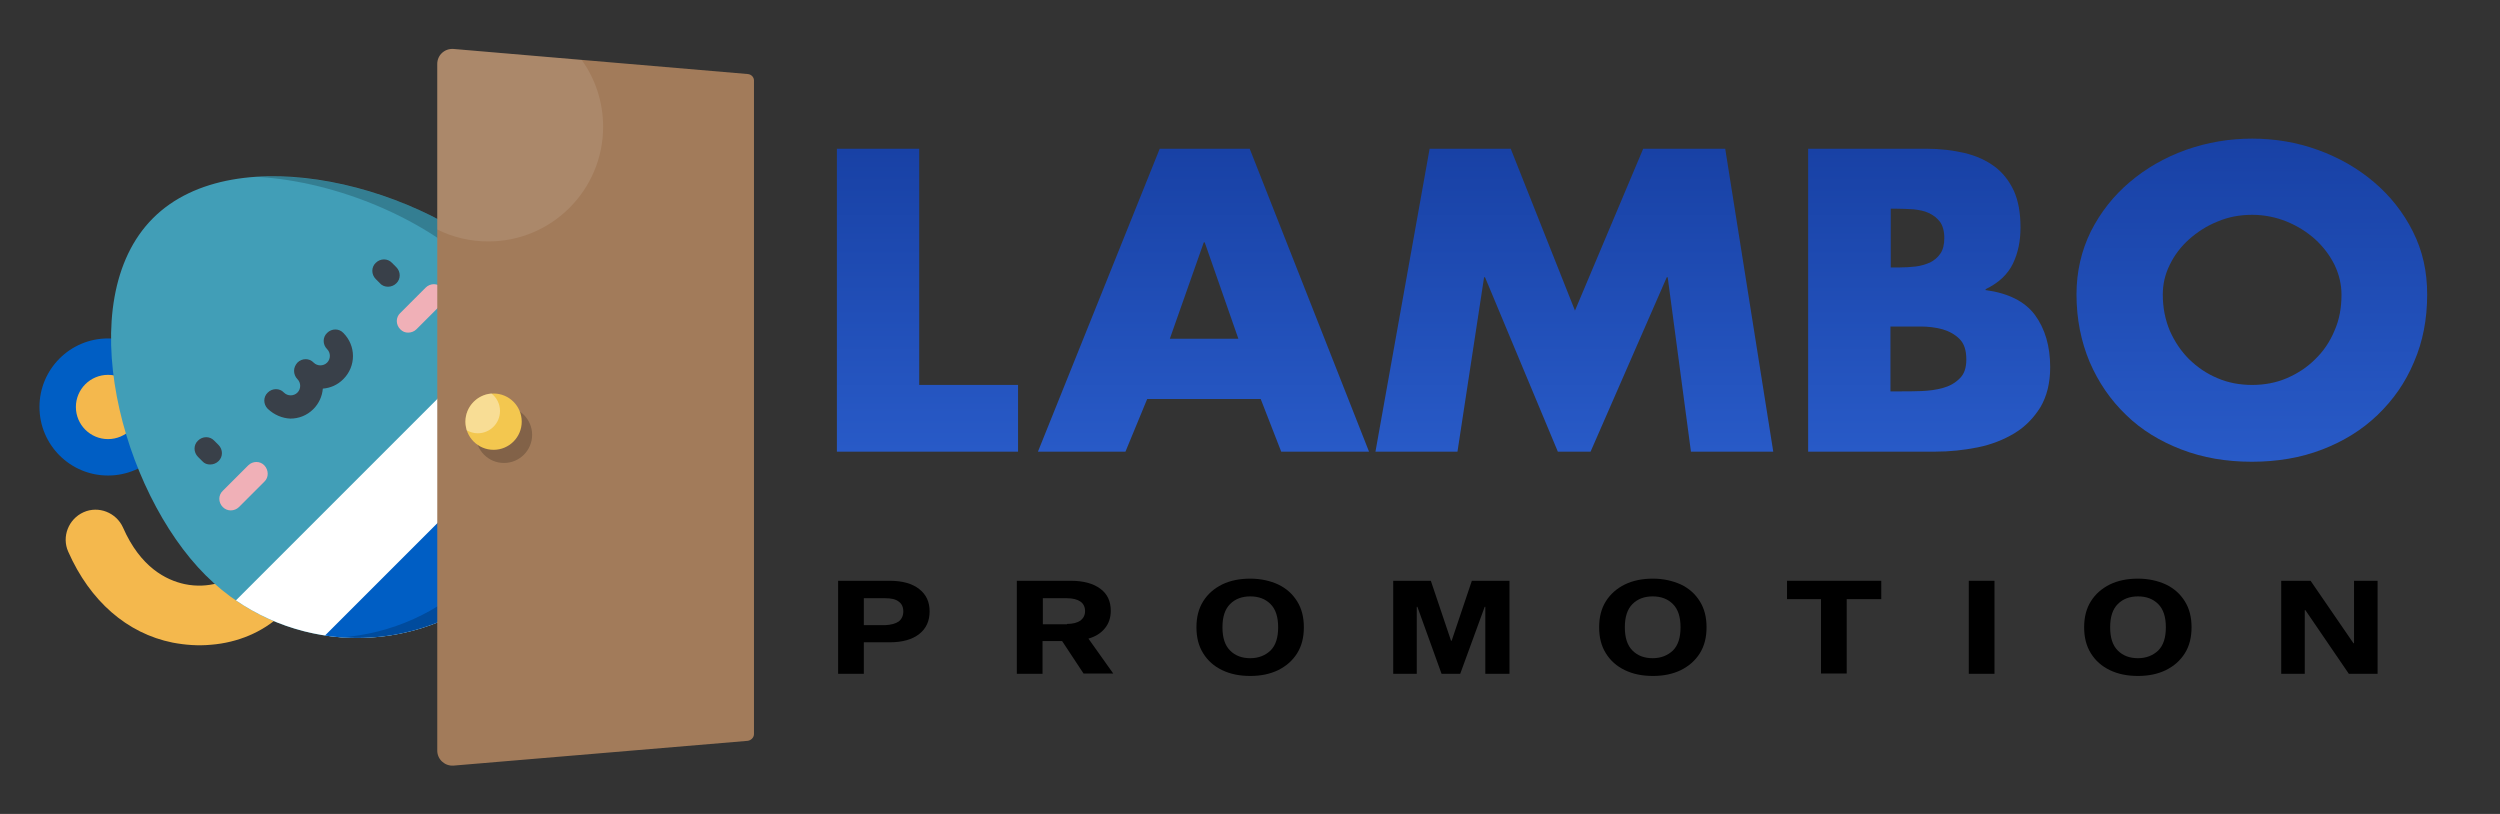 <?xml version="1.0" encoding="utf-8"?>
<!-- Generator: Adobe Illustrator 21.0.2, SVG Export Plug-In . SVG Version: 6.00 Build 0)  -->
<svg version="1.1" id="Layer_1" xmlns="http://www.w3.org/2000/svg" xmlns:xlink="http://www.w3.org/1999/xlink" x="0px" y="0px"
	 viewBox="0 0 817 266" style="enable-background:new 0 0 817 266;" xml:space="preserve">
<rect x="0" y="0" width="817" height="266" fill="#333333" stroke="none"/>
<style type="text/css">
	.st0{fill:#F4B84D;}
	.st1{fill:#005EC4;}
	.st2{fill:#419EB7;}
	.st3{fill:#FFFFFF;}
	.st4{opacity:0.2;enable-background:new    ;}
	.st5{fill:#394049;}
	.st6{fill:#F0B0B7;}
	.st7{fill:#A27B5A;}
	.st8{fill:#F3C74F;}
	.st9{opacity:0.4;fill:#FFFFFF;enable-background:new    ;}
	.st10{opacity:0.1;fill:#FFFFFF;enable-background:new    ;}
	.st11{fill:url(#SVGID_1_);}
	.st12{fill:url(#SVGID_2_);}
	.st13{fill:url(#SVGID_3_);}
	.st14{fill:url(#SVGID_4_);}
	.st15{fill:url(#SVGID_5_);}
</style>
<title>Asset 1</title>
<g>
	<path class="st0" d="M56.4,210c-14.9-3-27-13.6-34.1-29.7c-2.2-4.9,0.1-10.7,5-12.9c4.9-2.2,10.7,0.1,12.9,5
		c5.7,13,14.1,17.2,20.2,18.5c7.7,1.6,14.6-1,18-4.1c3.9-3.7,10.1-3.5,13.8,0.4c3.7,3.9,3.5,10.1-0.4,13.8c-6,5.6-14.1,9-22.8,9.7
		C64.8,211.1,60.6,210.8,56.4,210z"/>
	<circle class="st1" cx="35.3" cy="133" r="22.4"/>
	<circle class="st0" cx="35.3" cy="133" r="10.5"/>
	<path class="st2" d="M166.6,187.8c27.5-27.5,27.6-72,0.1-99.4S77,44.3,50,71.3S39.7,160.6,67.2,188
		C94.6,215.4,139.1,215.3,166.6,187.8z"/>
	<path class="st3" d="M77.1,196.2c27.4,18.8,65.1,16,89.5-8.4s27.2-62.1,8.4-89.5L77.1,196.2z"/>
	<path class="st1" d="M106.2,207.7c21.4,3.2,43.9-3.4,60.4-19.9s23.1-39.1,19.9-60.4L106.2,207.7z"/>
	<path class="st4" d="M111.5,208.3c19.7,1.5,40-5.3,55.1-20.5c27.5-27.5,27.6-72,0.1-99.4C148,69.7,112.9,56,84,57.8
		c26.5,1.5,55.6,14.1,72.2,30.6c27.4,27.4,27.4,71.9-0.1,99.4C143.6,200.3,127.7,207.1,111.5,208.3z"/>
	<g>
		<path class="st5" d="M124.2,92.6l-1.4-1.4c-1.5-1.5-1.5-3.9,0-5.3c1.5-1.5,3.9-1.5,5.3,0l1.4,1.4c1.5,1.5,1.5,3.9,0,5.3
			c-0.7,0.7-1.7,1.1-2.7,1.1C125.9,93.7,124.9,93.4,124.2,92.6z"/>
		<path class="st5" d="M66.1,150.7l-1.4-1.4c-1.5-1.5-1.5-3.9,0-5.3c1.5-1.5,3.9-1.5,5.3,0l1.4,1.4c1.5,1.5,1.5,3.9,0,5.3
			c-0.7,0.7-1.7,1.1-2.7,1.1S66.8,151.5,66.1,150.7z"/>
		<path class="st5" d="M87.5,133.6c-1.5-1.5-1.5-3.9,0-5.3c1.5-1.5,3.9-1.5,5.3,0c1.2,1.2,3.2,1.2,4.4,0c0.6-0.6,0.9-1.4,0.9-2.2
			c0-0.8-0.3-1.6-0.9-2.2c-0.7-0.7-1.1-1.7-1.1-2.7c0-1,0.4-1.9,1.1-2.7c1.5-1.5,3.9-1.5,5.3,0c1.2,1.2,3.2,1.2,4.4,0
			c1.2-1.2,1.2-3.2,0-4.4c-1.5-1.5-1.5-3.9,0-5.3c1.5-1.5,3.9-1.5,5.3,0c4.2,4.2,4.2,10.9,0,15.1c-1.9,1.9-4.2,2.9-6.7,3.1
			c-0.2,2.5-1.3,4.9-3.1,6.7c-2.1,2.1-4.8,3.1-7.5,3.1C92.3,136.7,89.6,135.6,87.5,133.6z"/>
	</g>
	<g>
		<path class="st6" d="M130.8,107.6c-1.5-1.5-1.5-3.9,0-5.3l8.3-8.3c1.5-1.5,3.9-1.5,5.3,0c1.5,1.5,1.5,3.9,0,5.3l-8.3,8.3
			c-0.7,0.7-1.7,1.1-2.7,1.1S131.6,108.4,130.8,107.6z"/>
		<path class="st6" d="M72.8,165.7c-1.5-1.5-1.5-3.9,0-5.3l8.3-8.3c1.5-1.5,3.9-1.5,5.3,0s1.5,3.9,0,5.3l-8.3,8.3
			c-0.7,0.7-1.7,1.1-2.7,1.1S73.5,166.4,72.8,165.7z"/>
	</g>
	<path class="st7" d="M246.4,239.9V26.3c0-1.1-0.9-2-2-2.1L148.2,16c-2.9-0.2-5.3,2-5.3,4.9v224.4c0,2.9,2.5,5.1,5.3,4.9l96.2-8.1
		C245.5,241.9,246.4,241,246.4,239.9z"/>
	<circle class="st4" cx="164.7" cy="142.1" r="9.2"/>
	<circle class="st8" cx="161.3" cy="137.8" r="9.2"/>
	<g>
		<path class="st9" d="M152.1,137.8c0,1,0.2,1.9,0.4,2.8c1.1,0.6,2.3,1,3.6,1c4,0,7.3-3.2,7.3-7.3c0-2.3-1.1-4.4-2.8-5.7
			C155.9,129,152.1,133,152.1,137.8z"/>
		<path class="st10" d="M142.9,20.9V75c5,2.5,10.7,3.9,16.7,3.9c20.7,0,37.5-16.8,37.5-37.5c0-8.1-2.6-15.7-7-21.8L148.2,16
			C145.4,15.8,142.9,18,142.9,20.9z"/>
	</g>
</g>
<g>
	<path d="M300.4,192.5c2.3,1.8,3.4,4.2,3.4,7.3c0,3.1-1.1,5.6-3.4,7.4c-2.3,1.8-5.5,2.7-9.6,2.7h-8.5v10.3h-8.4v-30.4h16.9
		C294.9,189.8,298.1,190.7,300.4,192.5z M293.7,203.1c1-0.8,1.5-1.9,1.5-3.3s-0.5-2.5-1.5-3.2c-1-0.8-2.5-1.1-4.4-1.1h-7v8.8h7
		C291.2,204.2,292.7,203.8,293.7,203.1z"/>
	<path d="M347.1,209.5h-6.4v10.7h-8.4v-30.4h17.7c4.1,0,7.3,0.9,9.6,2.6c2.3,1.7,3.4,4.1,3.4,7.2c0,2.2-0.6,4.1-1.9,5.7
		s-3,2.7-5.4,3.4l8.1,11.4h-9.7L347.1,209.5z M348.7,203.9c1.9,0,3.4-0.4,4.4-1.1c1-0.8,1.5-1.8,1.5-3.1s-0.5-2.4-1.5-3.1
		c-1-0.7-2.5-1.1-4.4-1.1h-7.9v8.5H348.7z"/>
	<path d="M417.7,191c2.7,1.3,4.7,3.1,6.2,5.5c1.5,2.4,2.2,5.2,2.2,8.5c0,3.3-0.7,6.1-2.2,8.5c-1.5,2.4-3.6,4.2-6.2,5.5
		c-2.7,1.3-5.7,1.9-9.1,1.9c-3.5,0-6.5-0.6-9.2-1.9c-2.7-1.3-4.7-3.1-6.2-5.5c-1.5-2.4-2.2-5.2-2.2-8.5c0-3.3,0.7-6.1,2.2-8.5
		s3.6-4.2,6.2-5.5c2.7-1.3,5.7-1.9,9.2-1.9C412,189.1,415.1,189.8,417.7,191z M415.2,212.6c1.7-1.7,2.5-4.2,2.5-7.6
		c0-3.4-0.8-5.9-2.5-7.6s-3.9-2.5-6.6-2.5c-2.7,0-4.9,0.8-6.6,2.5c-1.7,1.7-2.5,4.2-2.5,7.6c0,3.4,0.8,5.9,2.5,7.6
		c1.7,1.7,3.9,2.5,6.6,2.5C411.3,215.1,413.5,214.2,415.2,212.6z"/>
	<path d="M493.3,220.2h-7.9v-21.9h-0.2l-8,21.9h-6.1l-7.9-21.9h-0.2v21.9h-7.7v-30.4h12.3l6.6,19.6h0.2l6.6-19.6h12.3V220.2z"/>
	<path d="M549.3,191c2.7,1.3,4.7,3.1,6.2,5.5c1.5,2.4,2.2,5.2,2.2,8.5c0,3.3-0.7,6.1-2.2,8.5c-1.5,2.4-3.6,4.2-6.2,5.5
		c-2.7,1.3-5.7,1.9-9.1,1.9c-3.5,0-6.5-0.6-9.2-1.9c-2.7-1.3-4.7-3.1-6.2-5.5c-1.5-2.4-2.2-5.2-2.2-8.5c0-3.3,0.7-6.1,2.2-8.5
		s3.6-4.2,6.2-5.5c2.7-1.3,5.7-1.9,9.2-1.9C543.6,189.1,546.6,189.8,549.3,191z M546.7,212.6c1.7-1.7,2.5-4.2,2.5-7.6
		c0-3.4-0.8-5.9-2.5-7.6s-3.9-2.5-6.6-2.5c-2.7,0-4.9,0.8-6.6,2.5c-1.7,1.7-2.5,4.2-2.5,7.6c0,3.4,0.8,5.9,2.5,7.6
		c1.7,1.7,3.9,2.5,6.6,2.5C542.8,215.1,545,214.2,546.7,212.6z"/>
	<path d="M603.5,195.8v24.3h-8.4v-24.3H584v-6h30.8v6H603.5z"/>
	<path d="M643.4,189.8h8.4v30.4h-8.4V189.8z"/>
	<path d="M707.8,191c2.7,1.3,4.7,3.1,6.2,5.5c1.5,2.4,2.2,5.2,2.2,8.5c0,3.3-0.7,6.1-2.2,8.5c-1.5,2.4-3.6,4.2-6.2,5.5
		c-2.7,1.3-5.7,1.9-9.1,1.9c-3.5,0-6.5-0.6-9.2-1.9c-2.7-1.3-4.7-3.1-6.2-5.5c-1.5-2.4-2.2-5.2-2.2-8.5c0-3.3,0.7-6.1,2.2-8.5
		s3.6-4.2,6.2-5.5c2.7-1.3,5.7-1.9,9.2-1.9C702.1,189.1,705.2,189.8,707.8,191z M705.3,212.6c1.7-1.7,2.5-4.2,2.5-7.6
		c0-3.4-0.8-5.9-2.5-7.6s-3.9-2.5-6.6-2.5c-2.7,0-4.9,0.8-6.6,2.5c-1.7,1.7-2.5,4.2-2.5,7.6c0,3.4,0.8,5.9,2.5,7.6
		c1.7,1.7,3.9,2.5,6.6,2.5C701.4,215.1,703.6,214.2,705.3,212.6z"/>
	<path d="M767.6,220.2l-14.2-20.8h-0.2v20.8h-7.7v-30.4h9.6l14,20.4h0.2v-20.4h7.7v30.4H767.6z"/>
</g>
<g>
	<linearGradient id="SVGID_1_" gradientUnits="userSpaceOnUse" x1="303.096" y1="147.569" x2="303.096" y2="48.565">
		<stop  offset="0" style="stop-color:#285AC7"/>
		<stop  offset="1" style="stop-color:#1841A5"/>
	</linearGradient>
	<path class="st11" d="M300.4,125.8h32.3v21.8h-59.2v-99h26.9V125.8z"/>
	<linearGradient id="SVGID_2_" gradientUnits="userSpaceOnUse" x1="393.3" y1="147.569" x2="393.3" y2="48.565">
		<stop  offset="0" style="stop-color:#285AC7"/>
		<stop  offset="1" style="stop-color:#1841A5"/>
	</linearGradient>
	<path class="st12" d="M374.9,130.4l-7.1,17.2h-28.6l39.8-99h29.4l39,99h-28.7l-6.7-17.2H374.9z M393.7,79.2h-0.3l-11.1,31.5h22.4
		L393.7,79.2z"/>
	<linearGradient id="SVGID_3_" gradientUnits="userSpaceOnUse" x1="514.568" y1="147.569" x2="514.568" y2="48.565">
		<stop  offset="0" style="stop-color:#285AC7"/>
		<stop  offset="1" style="stop-color:#1841A5"/>
	</linearGradient>
	<path class="st13" d="M467.2,48.6h26.5l21,52.9L537,48.6h26.8l15.7,99h-26.9l-7.6-57h-0.3l-24.9,57h-10.7l-23.8-57h-0.3l-8.7,57
		h-26.8L467.2,48.6z"/>
	<linearGradient id="SVGID_4_" gradientUnits="userSpaceOnUse" x1="630.407" y1="147.569" x2="630.407" y2="48.565">
		<stop  offset="0" style="stop-color:#285AC7"/>
		<stop  offset="1" style="stop-color:#1841A5"/>
	</linearGradient>
	<path class="st14" d="M590.9,147.6v-99h38.5c4.6,0,8.8,0.5,12.6,1.4c3.8,0.9,7.1,2.4,9.8,4.4c2.7,2,4.8,4.7,6.3,7.9
		c1.5,3.3,2.2,7.3,2.2,12c0,4.5-0.8,8.4-2.5,11.9c-1.7,3.5-4.7,6.3-8.9,8.3v0.3c7.4,1,12.8,3.7,16.1,8.1c3.3,4.5,5,10.2,5,17.1
		c0,5.2-1.1,9.5-3.2,13.1c-2.2,3.5-5,6.4-8.5,8.5c-3.5,2.1-7.5,3.7-12,4.6c-4.5,0.9-9.1,1.4-13.9,1.4H590.9z M617.8,87.4h3
		c1.7,0,3.5-0.1,5.2-0.3c1.7-0.2,3.3-0.7,4.7-1.3c1.4-0.7,2.5-1.6,3.4-2.9c0.9-1.3,1.3-3,1.3-5.1c0-2.3-0.5-4-1.4-5.3
		c-1-1.3-2.2-2.2-3.7-2.9c-1.5-0.7-3.2-1-5-1.2c-1.8-0.1-3.7-0.2-5.5-0.2h-1.9V87.4z M617.8,127.9h3.4c2,0,4.3,0,6.7-0.1
		c2.5-0.1,4.8-0.4,7-1s4-1.6,5.5-3.1c1.5-1.4,2.2-3.5,2.2-6.2c0-3-0.7-5.2-2.2-6.7c-1.5-1.5-3.3-2.5-5.6-3.2
		c-2.2-0.6-4.7-0.9-7.2-0.9c-2.6,0-4.9,0-7.1,0h-2.7V127.9z"/>
	<linearGradient id="SVGID_5_" gradientUnits="userSpaceOnUse" x1="736.01" y1="150.852" x2="736.01" y2="45.283">
		<stop  offset="0" style="stop-color:#285AC7"/>
		<stop  offset="1" style="stop-color:#1841A5"/>
	</linearGradient>
	<path class="st15" d="M736,45.3c7.4,0,14.6,1.2,21.5,3.7c6.9,2.5,13,6,18.3,10.5c5.3,4.5,9.6,9.9,12.7,16.1
		c3.2,6.3,4.7,13.1,4.7,20.6c0,8.1-1.4,15.4-4.3,22.1c-2.8,6.7-6.8,12.4-11.9,17.3c-5.1,4.9-11.1,8.6-18.1,11.3c-7,2.7-14.7,4-23,4
		c-8.3,0-16-1.3-23-4c-7-2.7-13.1-6.4-18.1-11.3c-5.1-4.9-9-10.6-11.9-17.3c-2.8-6.7-4.3-14-4.3-22.1c0-7.4,1.6-14.3,4.7-20.6
		c3.2-6.3,7.4-11.6,12.7-16.1c5.3-4.5,11.4-8,18.3-10.5C721.4,46.5,728.6,45.3,736,45.3z M736,70.2c-4,0-7.8,0.7-11.3,2.2
		c-3.5,1.4-6.6,3.4-9.3,5.8c-2.7,2.4-4.8,5.2-6.3,8.3c-1.6,3.2-2.3,6.4-2.3,9.8c0,4.3,0.8,8.2,2.3,11.8c1.6,3.6,3.7,6.7,6.3,9.3
		c2.7,2.6,5.7,4.7,9.3,6.2c3.5,1.5,7.3,2.2,11.3,2.2c4,0,7.8-0.7,11.3-2.2c3.5-1.5,6.6-3.5,9.3-6.2c2.7-2.6,4.8-5.7,6.3-9.3
		c1.6-3.6,2.3-7.5,2.3-11.8c0-3.4-0.8-6.7-2.3-9.8c-1.6-3.2-3.7-5.9-6.3-8.3c-2.7-2.4-5.7-4.3-9.3-5.8C743.8,71,740,70.2,736,70.2z"
		/>
</g>
</svg>
